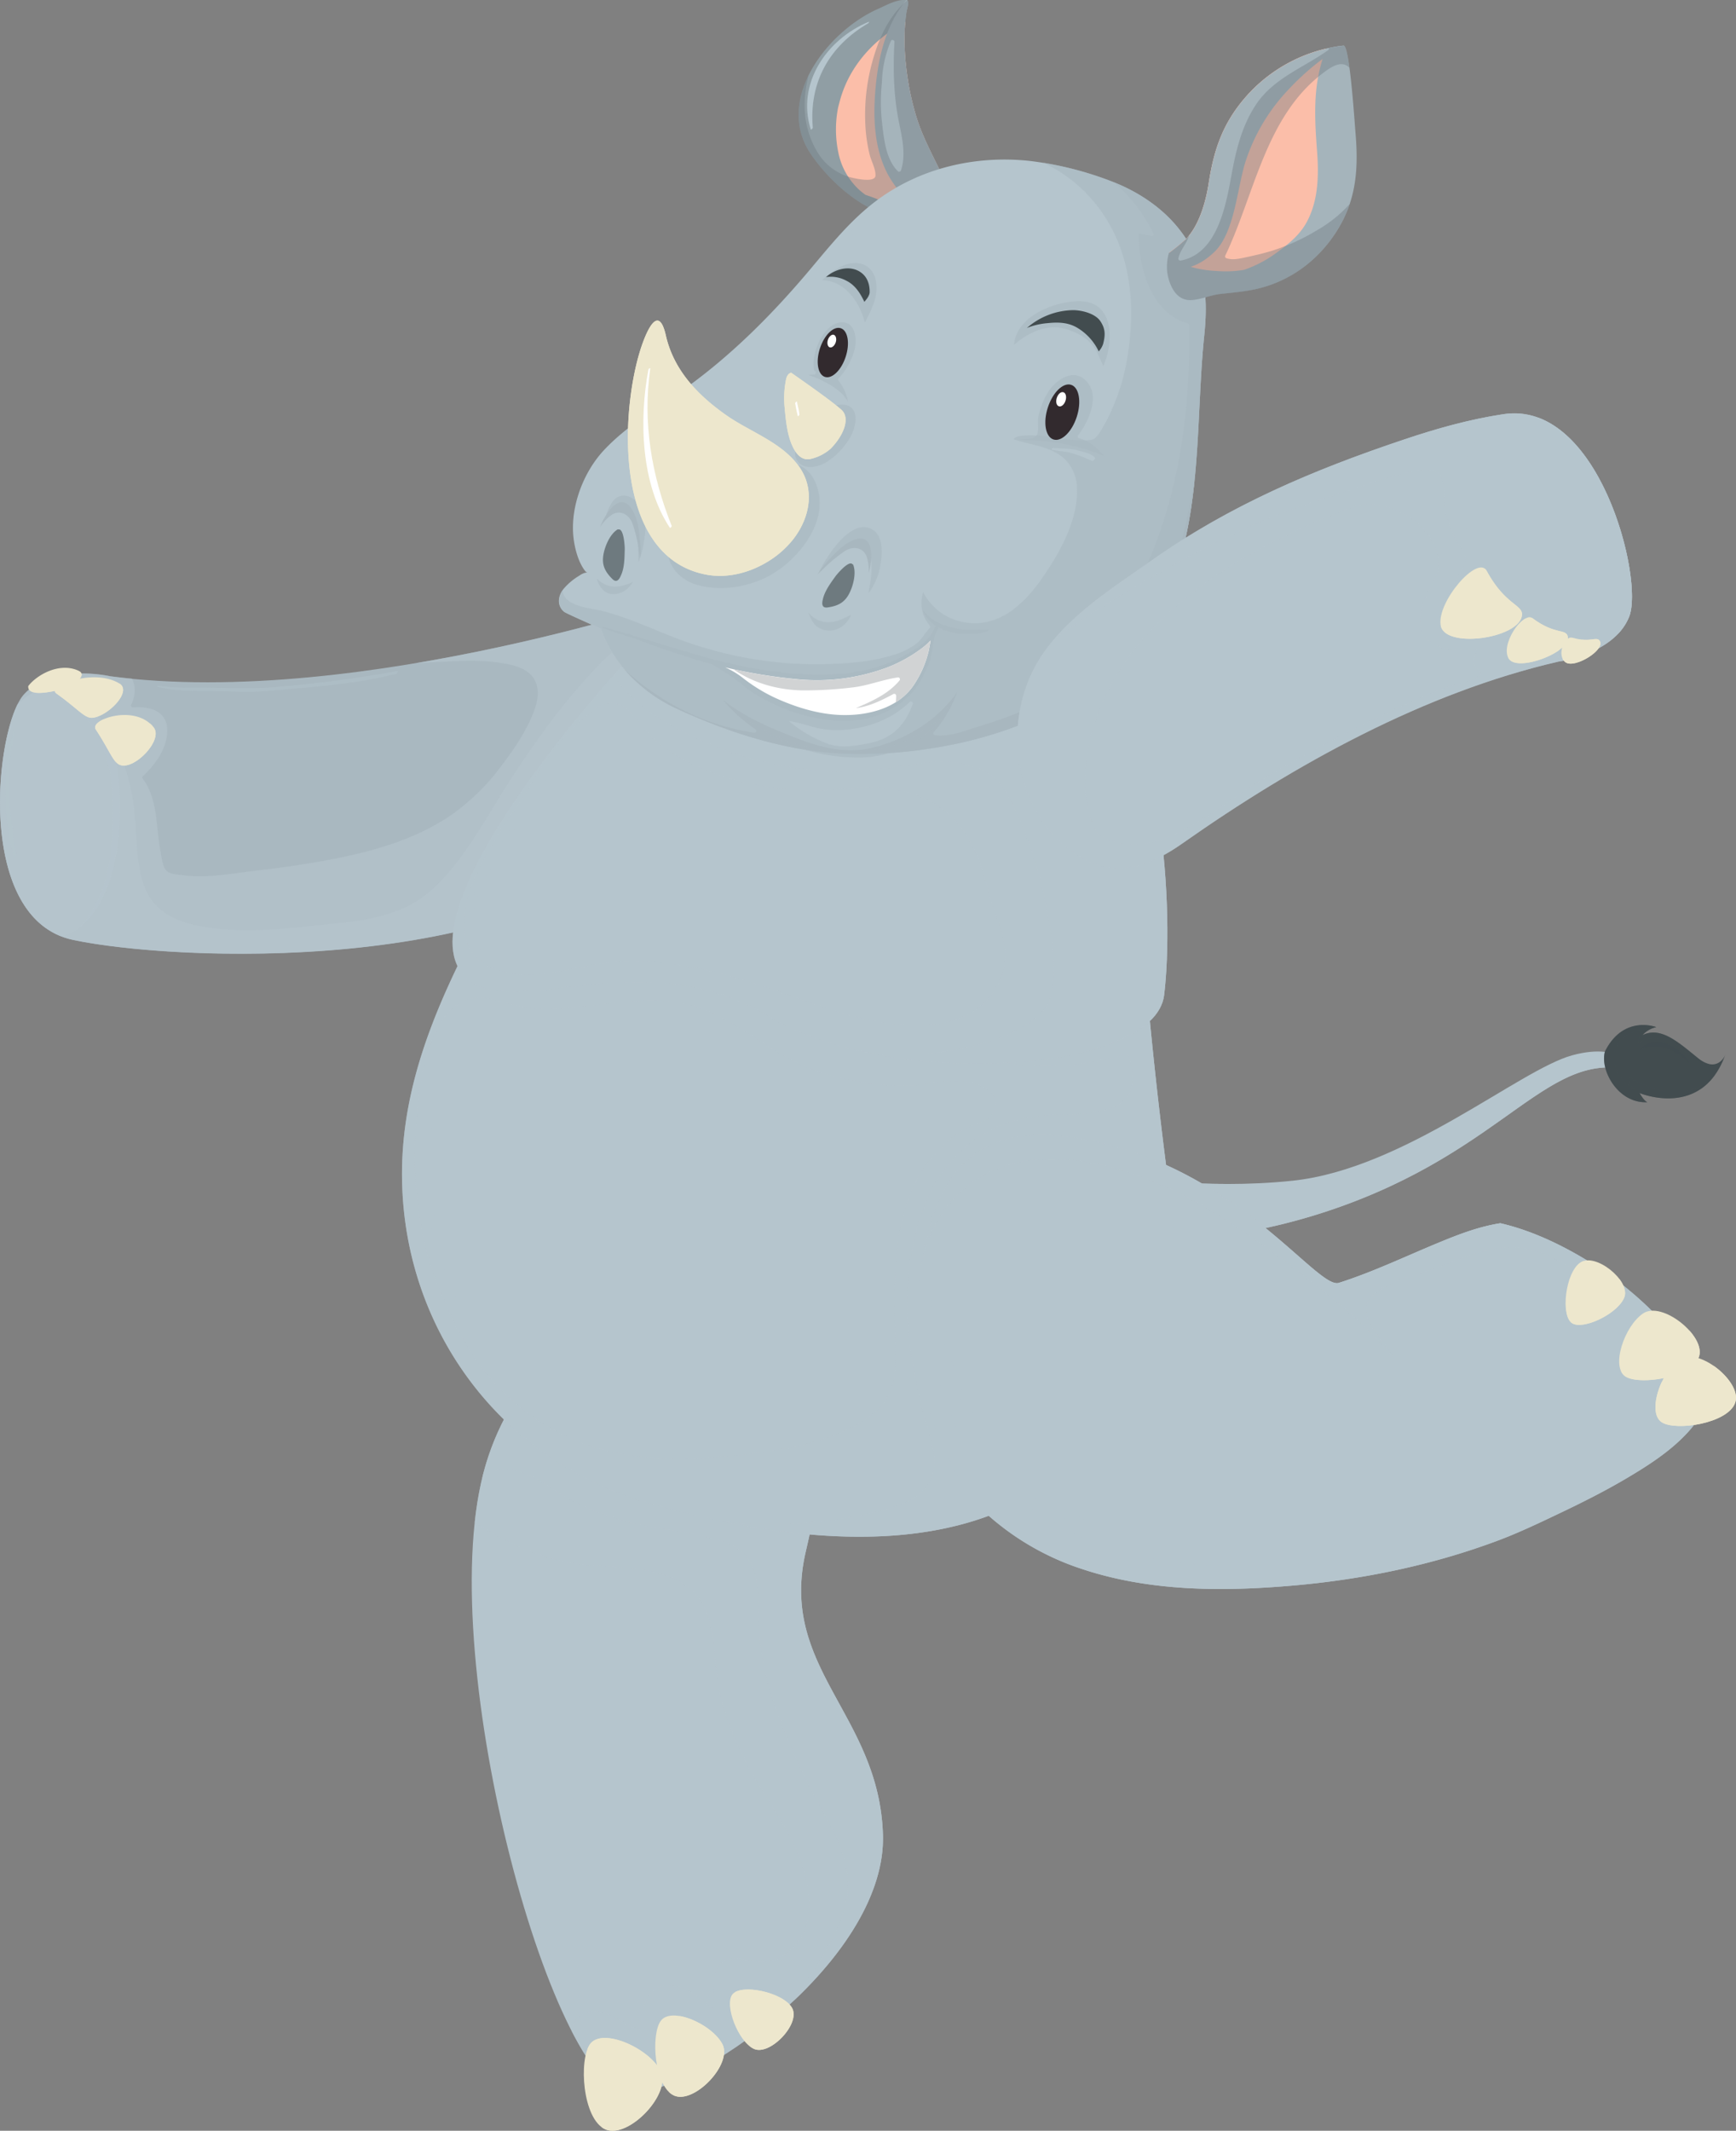 <svg xmlns="http://www.w3.org/2000/svg" viewBox="0 0 835.46 1024.84"><rect x="0" y="0" width="835.46" height="1024.84" fill="#808080" stroke="none"/><defs><style>.cls-1{isolation:isolate;}.cls-11,.cls-13,.cls-2,.cls-3,.cls-8{fill:#b5c5cd;}.cls-10,.cls-18,.cls-19,.cls-20,.cls-22,.cls-3,.cls-5,.cls-6,.cls-8{mix-blend-mode:multiply;}.cls-4,.cls-6,.cls-7{fill:#424c4f;}.cls-5{opacity:0.5;}.cls-19,.cls-7,.cls-8{opacity:0.6;}.cls-11,.cls-13,.cls-7{mix-blend-mode:screen;}.cls-10,.cls-9{fill:#ede7cd;}.cls-12{fill:#a9b8c0;}.cls-13,.cls-18{opacity:0.4;}.cls-14,.cls-18{fill:#6e7a7f;}.cls-15{fill:#909ea4;}.cls-16{fill:#fbbea9;}.cls-17{fill:#a5b4bb;}.cls-19,.cls-20{fill:#a8b7bf;}.cls-21{fill:#fff;}.cls-22{fill:#d1d3d4;}.cls-23{fill:#322a2e;}</style></defs><g class="cls-1"><g id="Layer_1" data-name="Layer 1"><path class="cls-2" d="M473.42,589.64S551,611.71,639,582.47s106.17-80.78,149.55-66.69c0,0-6.57-15.2-32-8.19s-80.77,54.58-134.39,60.29c-42.72,4.56-84.39-2.2-84.39-2.2Z"/><path class="cls-3" d="M783.33,509.89c-.62-.22-1.26-.42-1.88-.6-5.2-1.42-10.35-.92-15.57.16a99.84,99.84,0,0,0-29.71,11.35c-17,9.65-32.76,21.24-49.48,31.33a228.13,228.13,0,0,1-52.78,23.5c-8.75,2.6-17.75,4.14-26.68,1.5a120.16,120.16,0,0,1-18.38-7.69,367.11,367.11,0,0,1-51.12-3.76l-64.31,24S551,611.71,639,582.47s106.17-80.78,149.55-66.69A16.21,16.21,0,0,0,783.33,509.89Z"/><path class="cls-4" d="M830.23,507.51s-3.66,9-13.13,1.36-17.84-15.31-26.64-11a12.42,12.42,0,0,1,6.66-3.84s-15.75-6.15-24.7,11.65c-2.64,9,6.33,25.22,20.38,24.44-1.66-.56-3.74-4.39-3.74-4.39S819.06,538.34,830.23,507.51Z"/><g class="cls-5"><path class="cls-6" d="M784,517.94s-1.3,1.72,2.94,6.68c-3.12-1.8-10-7.32-10.14-15.67-.16-12,14.09-14,14.09-14a9.6,9.6,0,0,0-2.32,6.93c4.52-4.39,14.59-3.47,24.46,5.84,3.88,3.64,7.08,4.44,9.52,4.06a13.41,13.41,0,0,1-5.44-2.92c-9.49-7.68-17.84-15.31-26.64-11a12.42,12.42,0,0,1,6.66-3.84s-15.75-6.15-24.7,11.65c-2.64,9,6.33,25.22,20.38,24.44-1.66-.56-3.74-4.39-3.74-4.39s23.2,9.73,36.39-8.9l0,0C808.71,535.17,784,517.94,784,517.94Z"/></g><path class="cls-7" d="M788.62,505.11s10.94-6.71,24.66,6.42C810.13,505.15,797.42,495.46,788.62,505.11Z"/><path class="cls-2" d="M369,597.62S256.35,617,232.54,708.93s35.06,302.77,72,298.25,122.23-66.86,120.39-124.82-50.4-80-37.07-136.4C402.35,684.61,401.67,620.92,369,597.62Z"/><path class="cls-3" d="M264.6,882.14a20.2,20.2,0,0,0,15.17-12.47,40.92,40.92,0,0,0,2.55-10.79c0-.2,0-.4,0-.58a1,1,0,0,1,.08-.44,51,51,0,0,0,.14-6.31c-5.73,11.45-11.43,25.82-26.14,26.5a28.83,28.83,0,0,1-10.65-1.66C251.27,880.27,257.86,883.52,264.6,882.14Z"/><path class="cls-8" d="M232.54,708.93a164.58,164.58,0,0,0-4.07,23.28c17.26,11.31,35.89,19.32,57.13,20.76,14,1,30.44,1,42.87,8.45,14.22,8.56,14.84,26,16.14,40.81,1.64,18.58,8.38,34.93,17.55,51.1,5.49,9.69,11.95,18.84,17.28,28.63,7.82,14.31,15.47,37.67,4.32,52.34-5.66,7.42-13.51,10.71-22.62,8.59-6.28-1.47-14.11-2.39-16.57,5.42-1.7,5.36-1.06,11-.74,16.51a.92.92,0,0,1-1.48.8c-5.53-4.58-12.41-10.44-20-10.7-11.67-.41-13.87,11.1-12.81,20.27a.89.89,0,0,1-1,1c-9.11-1.88-17.7-12.33-27.44-7.72a11.24,11.24,0,0,0-6.09,8.2c10.13,19.78,20.48,31.59,29.51,30.49,36.92-4.53,122.23-66.86,120.39-124.82s-50.4-80-37.07-136.4c14.51-61.35,13.83-125-18.89-148.34C369,597.62,256.35,617,232.54,708.93Z"/><path class="cls-8" d="M424.91,882.36c-1.84-58-50.4-80-37.07-136.4,14.51-61.35,13.83-125-18.89-148.34,0,0-112.6,19.4-136.41,111.31-.18.76-.34,1.53-.54,2.29,4.12-3.81,9.44-5.59,16.49-3.77,8.71,2.27,16,8,23.68,12.53a121,121,0,0,0,29.16,11.77c13,3.55,26.36,4.39,39.39,7.61,6.59,1.64,14.78,3.94,19,9.79,5.44,7.58,5.12,18.89,5.32,27.78a132.11,132.11,0,0,0,5.83,37.21c4.28,13.65,10,26.78,15.93,39.79,8.79,19.28,25.12,37.73,20.42,60.39-3.72,18-15.53,32.33-25,47.76C406.54,939.12,425.79,910.24,424.91,882.36Z"/><path class="cls-9" d="M291.34,1024.15c11.05,4.87,32.49-17.47,26.39-28.46S290,975.35,284.1,983C278.41,990.36,280.27,1019.31,291.34,1024.15Z"/><path class="cls-10" d="M284.1,983a10.66,10.66,0,0,0-1.42,2.7,9.06,9.06,0,0,1,5.1-2.06c10.81-.94,20.7,8.05,23.36,18.09,2.12,8-3.2,16.88-10.33,20.38a14.06,14.06,0,0,1-11.41.9,9.13,9.13,0,0,0,1.94,1.14c11.05,4.87,32.49-17.47,26.39-28.46S290,975.35,284.1,983Z"/><path class="cls-9" d="M324.43,1007.9c9.69,4.26,28.46-15.33,23.12-24.94s-24.32-17.82-29.46-11.11C313.1,978.29,314.74,1003.64,324.43,1007.9Z"/><path class="cls-10" d="M326.69,969.59c8.21,2.5,15.52,12.37,14.78,20.41-.61,6.73-5.79,14.28-12.54,16.18a11.58,11.58,0,0,1-7.06-.06,9.09,9.09,0,0,0,2.56,1.78c9.69,4.26,28.46-15.33,23.12-24.94C344,976.51,334.24,970.71,326.69,969.59Z"/><path class="cls-9" d="M362.9,985.5c7.67,3.34,22.5-12.11,18.26-19.72s-24.66-11.81-28.73-6.5C348.51,964.38,355.26,982.12,362.9,985.5Z"/><path class="cls-10" d="M353.64,958.24a26.43,26.43,0,0,1,4.6,0c6.72.66,14.55,3.92,16.61,11.09,1.78,6.24-1,12.79-7.42,14.81a11.74,11.74,0,0,1-6.49.1,10.9,10.9,0,0,0,2,1.22c7.67,3.34,22.5-12.11,18.26-19.72C377.25,958.76,359.52,954.63,353.64,958.24Z"/><path class="cls-11" d="M249.67,889.52c1.7,11.31,3.46,22.78,7.23,33.63,3.7,10.65,8.28,20.7,12.35,31.16.12.32.76.81.6.16-2.49-9.62-7-18.47-9.75-28-3.5-12.17-6.93-24.24-9.69-36.61C250.31,889.44,249.55,888.7,249.67,889.52Z"/><path class="cls-11" d="M232.14,751.25c.48,8.87-.77,17.75-.28,26.64.56,9.83.92,19.64,2.14,29.4,2.34,18.5,5.38,36.63,10.47,54.53.2.72,1.68,2.2,1.4.62-2.91-16.81-6.35-33.47-9-50.38-1.66-10.83-2.12-21.72-3-32.63-.74-9.19.12-18.57-1.14-27.7C232.74,751.47,232.1,750.67,232.14,751.25Z"/><path class="cls-12" d="M336.24,285.17S174.21,341.33,53,325.28c0,0-27.82-6.38-41.49,8.81s-24,107.85,23.61,118,212.56,18.34,283.24-51.86S389.74,261.81,336.24,285.17Z"/><path class="cls-8" d="M336.24,285.17a938.45,938.45,0,0,1-135.53,33.67c13.13-.36,26.38-2,39.39-.14,5.69.8,13.09,2.22,16.6,7.38,2.9,4.28,2.42,9.65.84,14.35-3.43,10.15-9.85,19.48-16.28,27.95a105.57,105.57,0,0,1-23.9,23.46c-18.35,12.69-40.87,18.47-62.57,22.35-10.77,1.95-21.63,3.41-32.5,4.67-11.51,1.36-23.36,3.72-34.95,2-2.3-.32-6-.34-7.59-2.46s-1.92-5.95-2.44-8.63c-2.44-12.05-1-25-8.69-35.39a.88.88,0,0,1,.14-1.1c5.79-5.18,11.29-12.91,11.73-21,.54-10-7.88-12.73-16.55-12.05a.91.91,0,0,1-.78-1.36c2.14-4.26,2.24-9.13.28-12.47q-5.3-.51-10.49-1.2s-27.82-6.38-41.49,8.81-24,107.85,23.61,118,212.56,18.34,283.24-51.86S389.74,261.81,336.24,285.17Z"/><path class="cls-8" d="M336.24,285.17s-6.85,2.36-18.71,6a55.18,55.18,0,0,1-5.89,8c-6.94,7.83-16.21,12.91-23.36,20.52A314.05,314.05,0,0,0,262.86,350c-7.71,10.61-15.13,21.46-22,32.63-6.58,10.77-13,21.63-20.67,31.66-6.73,8.77-14.7,17.28-24.86,22-9.45,4.34-19.68,6.35-30,7.41-20.12,2.08-41.35,5.2-61.55,2.86-8.83-1-18.27-2.94-25.56-8.35C71.3,433.05,68.32,425.08,67,416.8c-1.58-9.65-1.42-19.42-2.62-29.09a98.1,98.1,0,0,0-10.77-34c-5.82-10.64-16.25-24.42-30-22.95-6.45.68-10.71,4-15.16,8.1C-3.46,363.05-8.9,442.74,35.07,452c47.66,10.11,212.56,18.34,283.24-51.86S389.74,261.81,336.24,285.17Z"/><path class="cls-8" d="M29.25,450.22a14,14,0,0,0,6.57-2.36c14.59-9.57,19.83-29.72,21.31-46.06,1.42-15.41,1-32.56-5-47.07-4.52-11.05-12.23-20-22.48-23.6a19.28,19.28,0,0,0-6.14-.34c-6.45.68-10.71,4-15.16,8.1C-2.9,361.93-8.34,435.29,29.25,450.22Z"/><path class="cls-8" d="M52.17,354.73c-4.52-11.05-12.23-20-22.48-23.6a19.28,19.28,0,0,0-6.14-.34,21.55,21.55,0,0,0-11.23,4.78,9.48,9.48,0,0,1,3.46-1.3,20.65,20.65,0,0,1,10.29.7,40.41,40.41,0,0,1,17.19,13.15c9.35,11.81,11.17,29.06,11,43.68-.18,16-1.74,33.72-10.77,47.41a64.19,64.19,0,0,1-4.9,6.61c12.51-10.19,17.17-28.76,18.55-44C58.55,386.39,58.09,369.24,52.17,354.73Z"/><path class="cls-9" d="M37.54,322.48c-9.31-4.06-20.06,2.36-23.94,7.5-.4,4.09,6.18,3.51,10,2.85a46.61,46.61,0,0,0,9.56-2.44C38.1,327.58,41.52,324.24,37.54,322.48Z"/><path class="cls-10" d="M38.16,322.82a.47.47,0,0,1,.16.18.91.91,0,0,1-.54,1.34c-4.37,1.3-8.45,1.16-12.35,4-2.61,1.93-4.89,4.23-8.15,4.81a.15.15,0,0,1-.1,0,23.39,23.39,0,0,0,6.41-.38,46.61,46.61,0,0,0,9.56-2.44C37.82,327.76,41.1,324.64,38.16,322.82Z"/><path class="cls-9" d="M44.34,345.22c7.23-.46,19.52-12.57,13.09-16.5-12.39-7.6-35.09,1.4-30.36,4.77C37.48,340.87,40.6,345.44,44.34,345.22Z"/><path class="cls-10" d="M57.43,328.72l0,0a4.13,4.13,0,0,1-.56,3.45c-2.72,4.68-10.83,9.2-16.33,7.64-4.06-1.16-11.45-5-9.71-10.23a4.4,4.4,0,0,1,.54-1.06c-3.94,1.69-6,3.73-4.26,5,10.41,7.38,13.53,11.95,17.27,11.73C51.57,344.76,63.86,332.65,57.43,328.72Z"/><path class="cls-9" d="M58,368c6.91,2.18,20.58-12.07,16-18.06-8.81-11.53-31.11-3.92-27.91.9C53.11,361.49,54.39,366.87,58,368Z"/><path class="cls-10" d="M74,349.94a12.3,12.3,0,0,0-1.82-2,5.1,5.1,0,0,1-.81,5.86c-3.84,4.69-12.73,7.65-17.67,2.95-3-2.89-5.4-7.39-3.8-10.83-3.13,1.42-4.87,3.3-3.81,4.9,7,10.65,8.33,16,11.91,17.16C64.88,370.18,78.55,355.93,74,349.94Z"/><path class="cls-13" d="M191.2,322.74c-19.47,3.6-39,6.08-58.72,7.73-9.69.8-19.32.54-29,.32-9.15-.22-18.45.46-27.54-1-.16,0-.48.43-.28.48,8.71,2.31,17.93,2,26.88,2.09,8.65.14,17.39.74,26,0,20.66-1.89,42-3.11,62.15-8.33C191.06,323.84,191.84,322.62,191.2,322.74Z"/><path class="cls-13" d="M7.11,351.58c.14-.6-.68.06-.76.36a117.72,117.72,0,0,0,.26,59.93c.16.54,1.22-.64,1.16-1.1C4.51,390.39,2.47,371.92,7.11,351.58Z"/><path class="cls-2" d="M545.1,386c-7.37-16.41-17.16-31.81-31.11-43.43-13.61-11.35-29.7-19.52-46.54-25-45.6-14.73-97-12.59-139.68,10.09a166.1,166.1,0,0,0-31.7,21.72c-8.19,7.21-15.13,15.61-21.82,24.2-6,7.73-11.95,16-18.45,23.74-26.91,51.34-60.49,102.46-62.26,162.27-2.22,76.86,46.4,143.24,119.46,163.64,52.78,14.73,119,25.68,170.93,2.54,56.92-25.38,88.67-81.21,80.18-143.26C550.16,480.35,548.54,424,545.1,386Z"/><path class="cls-8" d="M564.11,582.49c-14-102.14-15.57-158.45-19-196.54-7.37-16.41-17.16-31.81-31.11-43.43-13.61-11.35-29.7-19.52-46.54-25-45.6-14.73-97-12.59-139.68,10.09a166.1,166.1,0,0,0-31.7,21.72c-8.19,7.21-15.13,15.61-21.82,24.2-6,7.73-11.95,16-18.45,23.74-26.91,51.34-60.49,102.46-62.26,162.27-2.22,76.86,46.4,143.24,119.46,163.64,52.78,14.73,119,25.68,170.93,2.54C540.85,700.37,572.6,644.54,564.11,582.49Zm-84.95-50.76a9.34,9.34,0,0,1-5.94,7.59c-3.47,1.42-6.91,2.66-10.29,4.1-7.09,5.78-14.19,11.57-19.1,19.42-14.95,23.75-13.17,54.08-13,80.88.06,9.47,1.28,20.78-4.27,29.1-4.2,6.31-10.5,10.83-17.27,14.1-15,7.24-31.87,10.4-48.3,12.33-23.84,2.78-49.24,4.1-72.6-2.51-35.05-9.92-61.31-37.11-74-70.53-11.63-24.08-15.63-51.19-14.51-78.39.6-14.75,2-30.08,6.83-44.11,3.44-9.95,9.56-21.88,21.23-23.44,10-1.3,19.42,4.2,29.25,4.8,14.07.84,28.26-1.86,42.23-3.2,11.67-1.12,23.5-1.34,34.83,2.12s21.12,10,31.06,16.45c10.35,6.75,21,13.23,33.11,16.4s24.68,5.8,37.35,5.32c1.24,0,2.86-.08,4.57,0,8.27-1.56,16.55-2.74,25.1-1.7C470.84,521.1,480.26,524.74,479.16,531.73Z"/><path class="cls-8" d="M551.88,474.54c-6.3,3.47-12.77,6.65-19.31,9.61a163.3,163.3,0,0,1-33.73,11.35c-13,2.7-26.1,4.48-38.89,7.83,25.36,12.65,55.3,11.29,82,3.72a.89.89,0,0,1,1.12.64c3.53,10.09,3.17,21-8.18,25.16-7.21,2.66-15.11,2.88-22.7,3.14-10.11.3-20.14,1.18-29.65,4.89-18,7-31,21.61-37.87,39.47-8.47,22.14-9.73,47.38-6.35,70.68a282.21,282.21,0,0,0,9.1,39.27c2.14,7.2,3.76,16.13-.42,23-3.91,6.4-11,9.73-17.9,11.81a192.23,192.23,0,0,1-31.91,6.38,215.52,215.52,0,0,1-48.7.38c45,9.21,94.6,12.07,135.42-6.1,56.92-25.38,88.67-81.21,80.18-143.26C558.15,538.86,554.44,503.61,551.88,474.54Z"/><path class="cls-2" d="M298.69,321S185.28,443.86,227,472.46c23.76,16.29,84.59-19.13,143.06,16.37s185.56,27.61,190.2-10.26.86-136.8-39.57-174.73S298.69,321,298.69,321Z"/><path class="cls-8" d="M520.7,303.84c-40.44-37.91-222,17.14-222,17.14S185.28,443.86,227,472.46c23.76,16.29,84.59-19.13,143.06,16.37s185.56,27.61,190.2-10.26S561.13,341.77,520.7,303.84ZM482.81,466.92c-4.15,15.35-17.66,24-32.85,25.68-16.66,1.86-33.77-1.86-49.57-6.91-22.94-7.32-44.85-16.81-68.77-20.8-14.25-2.38-29.31-3.68-43.66-1.3-11.35,1.87-22.72,5.15-34.29,5.21-14.51.06-29.78-6.43-30.38-22.78-.54-14.87,7.38-29.58,14.81-41.93,4.46-7.43,9.43-14.5,14.47-21.5,6.81-13.19,15.44-25.52,26.34-35.31,4.81-4.32,12.23-11.81,19.42-8.35,7,3.36,10.51,11.43,16.19,16.38,19,16.49,45.52,23.09,70.06,24.76,13.05.88,25.94-1.95,39-1.15,45.88,2.91,49.35,43.5,53.85,55.79C481.06,444.56,485.69,456.31,482.81,466.92Z"/><path class="cls-8" d="M520.7,303.84c-40.44-37.91-222,17.14-222,17.14s-1.2,1.28-3.28,3.6c8,13.31,23.9,22.78,36.93,29.18a174.43,174.43,0,0,0,76.28,17.52c21.9,0,49.37-12.25,69.06,2.2,16.92,12.45,39.17,96.7,24.74,112.21-7.06,7.61-16.61,12.21-26.42,15.19A137.37,137.37,0,0,1,441,507a181,181,0,0,1-24.78-1c62,13.41,140.42,2.14,144-27.46C564.89,440.74,561.13,341.77,520.7,303.84Z"/><path class="cls-2" d="M449.52,583.51c-10.46,28.93-9.77,67.16-2.88,92.18a138.41,138.41,0,0,0,19.63,42.45c1.94,2.74,4.07,5.35,6.29,7.91a127.78,127.78,0,0,0,48.26,28.62c32.64,10.85,67.77,10.89,101.7,7.91,33.43-2.92,66.63-9.77,98.12-21.52,10.07-3.76,19.78-8.39,29.46-13,11.17-5.3,22.24-10.85,32.89-17.15,10.11-6,20.4-12.57,28.5-21.16,3.19-3.36,6.27-7.21,7.89-11.61,1.92-5.19.8-11-1.22-16-4.56-11.25-12.73-21-21.12-29.61a166.21,166.21,0,0,0-28.74-23.48c-13.69-8.8-29.69-16.91-46.24-20.71-10.23,1.58-20,5.32-29.74,9.36-15.9,6.55-31.57,14.1-48,19.32-10.51,3.36-49.14-55.87-122.78-69.12C480.74,540.56,460.19,554,449.52,583.51Z"/><path class="cls-3" d="M818.16,662.16c-4.56-11.25-12.73-21-21.12-29.61a166.21,166.21,0,0,0-28.74-23.48c-13.69-8.8-29.69-16.91-46.24-20.71-10.23,1.58-20,5.32-29.74,9.36-15.9,6.55-31.57,14.1-48,19.32-10.51,3.36-49.14-55.87-122.78-69.12-40.84-7.36-61.39,6.07-72.06,35.59-10.46,28.93-9.77,67.16-2.88,92.18a138.41,138.41,0,0,0,19.63,42.45c1.94,2.74,4.07,5.35,6.29,7.91a127.78,127.78,0,0,0,48.26,28.62c32.64,10.85,67.77,10.89,101.7,7.91,33.43-2.92,66.63-9.77,98.12-21.52,10.07-3.76,19.78-8.39,29.46-13,11.17-5.3,22.24-10.85,32.89-17.15,10.11-6,20.4-12.57,28.5-21.16,3.19-3.36,6.27-7.21,7.89-11.61C821.3,672.94,820.18,667.16,818.16,662.16Zm-25.54,10.68c-5,6.19-11.13,11.17-17.17,16.24-5.55,4.62-10.87,9.51-16.62,13.89a218.43,218.43,0,0,1-37.55,23.2,268.13,268.13,0,0,1-82.77,24.26c-45.73,5.84-96.2,4.26-136.27-21-19.19-12.09-36.27-28.66-45-49.92-9.12-22.06-10.26-46.22-8.62-69.78a.83.83,0,0,1,.34-.66,50.52,50.52,0,0,1,4.72-16.33,23,23,0,0,1,4.12-6.61,32.81,32.81,0,0,1,3.53-3.82c9.23-8.37,21.86-11.43,34.09-11.37a74.35,74.35,0,0,1,20.15,2.92c77,12.45,169.58,106.85,175,114.42,0-11.85-4.64-23.54-10.86-33.45-6.77-10.75,50.22-26.74,56-17,8,13.55,25,5.3,35.87.22a.92.92,0,0,1,1.34,1c-1.9,7.42-5.38,17.45-2.62,25.06,3.12,8.52,14.43,7.74,21.76,7.14C792.84,671.2,793,672.3,792.62,672.84Z"/><path class="cls-8" d="M580.31,580.87c22.33,13.31,43.61,29.3,63.61,45.9a191.94,191.94,0,0,1,27.28,27c-1.48-2.18-3-4.32-4.44-6.47-3.37-4.94-12.55-15.11-8.17-21.65,3.48-5.23,9.95-8,15.61-10.21,6.51-2.5,13.33-4.11,19.82-6.59,9.11-3.52,18.39-7.48,28.18-8.7,9.39-1.15,17.52,1,25.94,5.2,5.05,2.5,9.89,5.32,14.77,8.11,4.41,2.5,9.25,5.8,14.18,7.22a11.06,11.06,0,0,0,6.8-.22,166.51,166.51,0,0,0-15.59-11.41c-13.69-8.8-29.69-16.91-46.24-20.71-10.23,1.58-20,5.32-29.74,9.36-15.9,6.55-31.57,14.1-48,19.32-10.51,3.36-49.14-55.87-122.78-69.12-40.84-7.36-61.39,6.07-72.06,35.59a132,132,0,0,0-6.09,24.94c2.37-10.81,6.47-21.2,13.59-29.7C488.09,541.7,545.42,560.05,580.31,580.87Z"/><path class="cls-9" d="M835.09,674.61c3.39-10-17.75-27-26.88-20.82s-15.61,25.76-8.47,30.3C806.59,688.48,831.71,684.63,835.09,674.61Z"/><path class="cls-10" d="M824.58,656.83c3,4.65,3.39,10.15-.76,15.83-4,5.51-14.65,13.66-22.05,10-6.45-3.16-3.75-11.13-2.33-16.49.08-.3.22-.92.4-1.7-3.66,7.74-4.64,16.71-.1,19.59,6.85,4.39,32,.54,35.35-9.48C837,669.12,831.43,661.56,824.58,656.83Z"/><path class="cls-9" d="M781.79,623.66c2.66-7.9-14-21.31-21.24-16.45s-9.59,25.62-4,29.21C762,639.88,779.11,631.59,781.79,623.66Z"/><path class="cls-10" d="M779.19,615a15.55,15.55,0,0,1-4,11.23c-4.22,4.84-14,10.53-19.65,4.7a8,8,0,0,1-2-4.52c0,4.64.92,8.64,3.1,10,5.42,3.46,22.52-4.83,25.2-12.76C782.65,621.08,781.45,617.9,779.19,615Z"/><path class="cls-9" d="M817.64,652.55c3.38-10-17.78-27-26.88-20.84s-15.62,25.78-8.49,30.33C789.14,666.42,814.24,662.56,817.64,652.55Z"/><path class="cls-10" d="M812.9,639.8a13.22,13.22,0,0,1,1.62,6c0,7.17-7,12.13-13.09,14.43s-16.44,3.21-21.38-1a5.92,5.92,0,0,0,2.22,2.83c6.87,4.38,32,.52,35.37-9.49C818.9,648.74,816.68,644,812.9,639.8Z"/><path class="cls-11" d="M219.19,492.52c-10.05,20-14.38,41.51-15.28,63.91-.94,23.36,6.51,46.76,15.29,68.1.09.19.53-.24.45-.43-16-40.15-17.68-91.87,0-131.68C219.87,492,219.31,492.3,219.19,492.52Z"/><path class="cls-11" d="M265.88,369.68c-10.71,16-22.24,31.2-32,47.84-6.53,11-14,30.1-1.92,40.15.44.36,1.46-.92,1.08-1.34-13.31-14.55,1.4-35.33,9-48.62,7.51-13,16.76-25,24.3-38C266.62,369.24,266.08,369.36,265.88,369.68Z"/><path class="cls-11" d="M550.18,741.26c-23.78-6.56-44.9-17.17-62.51-34.85-19.06-19.09-31.49-46.72-33.29-73.58,0-.42-.7.26-.7.52,0,52.31,43.56,102.87,95.74,109.19C549.86,742.6,550.74,741.42,550.18,741.26Z"/><path class="cls-11" d="M645.9,44.87c0-.4-.66.22-.66.48.72,13.25,1.84,26.24.32,39.53-.12,1.07,1.68-.6,1.82-1.12C650.5,70.93,647.44,57.68,645.9,44.87Z"/><path class="cls-14" d="M464.11,95.69c1.9,1.9,3.44,4.11,5.69,5.67.86.6,2.54.06,3.34-.34a18.14,18.14,0,0,0,3.12-2C472.28,97.74,468.19,96.69,464.11,95.69Z"/><path class="cls-15" d="M456.36,93a29,29,0,0,0-1.1-4.5c-4.62-10.83-10.83-21-14.27-32.35C436.36,41,433.84,21.71,436.22,6c.26-1.78,1.18-3.9.6-5.64-.08-.28-.42-.31-.64-.32-4.6-.51-9.71,2.52-13.71,4.28-23.92,10.59-49.56,43-32.71,69.11,3.77,5.83,17.88,24.37,38.48,30.63,3.38,1,5.14-3,7.8-.7,2.88,2.54,4.19,6.15,6.95,8.71.78.7,2.51.42,3.37.14C454.44,109.57,461.07,100.48,456.36,93Z"/><path class="cls-16" d="M456.36,93a29,29,0,0,0-1.1-4.5c-4.62-10.83-10.83-21-14.27-32.35-4.19-13.65-6.63-30.78-5.31-45.56C420.83,18.71,409,31.34,404.32,48c-.34,1.25-.68,2.53-1,3.83a54.42,54.42,0,0,0,.14,21.58,33.25,33.25,0,0,0,9.86,17.73,40.88,40.88,0,0,0,3.19,2.58A93,93,0,0,1,427.3,98a38.08,38.08,0,0,1,8.74,5.38c.18.16.34.34.52.5,4.79,1.92,9.62,3.82,14.18,6.2C456.56,106.18,460.19,99.06,456.36,93Z"/><path class="cls-17" d="M436.2.06c-.46.54-.94,1.1-1.38,1.68-8.69,11.33-12.13,26.14-13.41,40.11-1.24,13.65-.94,28,5.12,40.55,4.85,10,15.24,19,21.59,29.13,7.24-3.31,12.61-11.59,8.24-18.56a29,29,0,0,0-1.1-4.5c-4.62-10.83-10.83-21-14.27-32.35C436.36,41,433.84,21.71,436.22,6c.26-1.78,1.18-3.9.6-5.64C436.74.11,436.42.07,436.2.06Z"/><path class="cls-18" d="M457.92,98.56h0v-.5a5.46,5.46,0,0,0,0-.58c0-.12,0-.23,0-.33s0-.26-.07-.4-.08-.44-.13-.66a1.69,1.69,0,0,0-.09-.34,1.15,1.15,0,0,0-.08-.28,6.24,6.24,0,0,0-.28-.76c0-.14-.08-.24-.12-.36a.5.5,0,0,1-.08-.14,8.23,8.23,0,0,0-.66-1.24,29,29,0,0,0-1.1-4.5c-4.62-10.83-10.83-21-14.27-32.35-.48-1.58-.94-3.22-1.38-4.88-.05-.2-.1-.38-.14-.58-.42-1.62-.81-3.27-1.17-4.93-.06-.24-.1-.48-.16-.72-.36-1.7-.68-3.4-1-5.12,0-.2-.08-.4-.12-.58-.28-1.82-.56-3.67-.78-5.49l0-.14a111.14,111.14,0,0,1-.58-23.12v0c.14-1.56.3-3.08.54-4.56.26-1.78,1.18-3.9.6-5.64a.33.33,0,0,0-.26-.24s0,0,0,0c-.36.33-.74.63-1.08.93-7.58,7.1-11.85,15.89-14.85,25.74a95.67,95.67,0,0,0-4.28,31.34,77.19,77.19,0,0,0,2.16,16.32c.8,3.1,2.92,6.8,2.8,10-.16,3.81-10.77,1.2-12.55.69A26.86,26.86,0,0,1,393,72.49c-6.75-11.75-6.87-24-3.93-36.11-5.84,11.87-7,25.15.68,37.07,3.77,5.83,17.88,24.37,38.48,30.63,3.38,1,5.14-3,7.8-.7,2.88,2.54,4.19,6.15,6.95,8.71.78.7,2.51.42,3.37.14.6-.2,1.18-.46,1.76-.7h0s0,0,.08,0a19.73,19.73,0,0,0,2.54-1.41h0c.4-.28.78-.55,1.16-.86.14-.1.26-.22.4-.34s.48-.4.72-.6.28-.28.42-.42l.6-.62a.53.53,0,0,0,.1-.12l.32-.34.5-.62a1.53,1.53,0,0,1,.16-.22,2.69,2.69,0,0,0,.22-.28c.16-.22.3-.44.44-.64s.1-.16.14-.24a2.43,2.43,0,0,0,.2-.28,3.48,3.48,0,0,1,.2-.38c.06-.12.14-.24.2-.38l.08-.14a2.83,2.83,0,0,0,.16-.36,3.19,3.19,0,0,0,.2-.46,4.81,4.81,0,0,0,.32-.84c.06-.16.13-.32.18-.48a2.42,2.42,0,0,1,.1-.36,2.09,2.09,0,0,1,.08-.34.85.85,0,0,0,0-.22,2.83,2.83,0,0,0,.08-.4c0-.1,0-.2.07-.3a3.57,3.57,0,0,1,0-.46c0-.18,0-.38.05-.58ZM433.6,81.94a.91.91,0,0,1-1.52.4c-5.73-5.76-6.65-15.23-7.55-22.92a90.6,90.6,0,0,1-.1-19.75,54.6,54.6,0,0,1,4.33-20c.36-.84,1.74-.4,1.7.46-.66,12.07-.46,24.28,1.7,36.21C433.68,64.59,436.36,73.7,433.6,81.94Z"/><path class="cls-2" d="M575.92,219c1.4-19.43,1.7-39,3.62-57.54,1.17-11.29,1.31-22.72-2.42-33.59-6.88-20-23.34-33.47-42.69-40.83a162.87,162.87,0,0,0-38.95-9.65c-26.35-2.82-53.31,3.54-74.49,19.73-11.95,9.11-21.48,21-31.09,32.43-17.81,21.16-37.47,41-60,57.15-13.54,9.73-27.59,17.43-39.16,29.72-9.9,10.51-16.21,27-14.81,41.5.52,5.46,2.34,12.55,5.77,16.83a1.62,1.62,0,0,0,1.06.6,7.88,7.88,0,0,0-1.32.18,8.91,8.91,0,0,0-2.61,1.32,30.11,30.11,0,0,0-7.18,5.89c-3,3.26-4,8.26-.26,11.47.88.76,9,4.26,17.81,8.28,3.47,9.91,12.89,27.72,37.71,39,21.28,9.65,50.28,20.3,81.57,21.14,29,.78,60.41-4.56,87.1-15.87,29.14-12.37,54-33.07,66.83-62.53C571.22,264,574.3,241.55,575.92,219Z"/><path class="cls-19" d="M512.53,158.12c4.46,1.24,9.29,3.55,12.45,7,2.94,3.24,4.24,7.15,6,11,5.28-12,5.38-31.63-12.21-31.27-11.92.26-29.71,7.43-30.79,21C494.64,160.11,503.64,155.6,512.53,158.12Z"/><path class="cls-19" d="M415.91,127.4c-7.07-3.12-15,2.44-20.3,7.35,10.85.26,18,10.18,20.62,20.39,2.08-4.1,4.3-8.25,5.22-12.73C422.55,137.07,421.61,129.9,415.91,127.4Z"/><path class="cls-19" d="M294.13,242.29a24.84,24.84,0,0,0-2.65,6.35c2.53-3.22,5.61-5.59,8.63-3.45,7.15,5.07,7,16.68,7.13,25.19a37.48,37.48,0,0,0,2.54-9.25c1.08-5.75,1.54-12.41-1.74-17.64C304.62,238.05,298,235.87,294.13,242.29Z"/><path class="cls-19" d="M395,298.76a12,12,0,0,1-5.91-4.16c1,3,2.39,5.8,4.83,7.26,6.14,3.65,13.39,0,15.65-6.18C404.84,298.08,400.49,300.3,395,298.76Z"/><path class="cls-19" d="M294.21,282a12.46,12.46,0,0,1-7-3.77c1.08,4.07,3.78,7.85,8.57,7.51,4-.26,6.88-2.66,8.83-5.85C301.33,281.41,297.91,282.47,294.21,282Z"/><path class="cls-19" d="M380.68,269.25c8.44-8,14.87-19.07,13.65-30-.64-5.64-3.28-12.09-8.57-14.85-6.3-3.32-13.43-2.1-19.87.14a86.17,86.17,0,0,0-15,6.82,134.43,134.43,0,0,0-14.77,10.89,63.62,63.62,0,0,0-13.57,17.94,18.24,18.24,0,0,0-.4,2.58.9.9,0,0,1-.8.84,17.14,17.14,0,0,0,.94,6.13c2.12,5.86,7.49,10,13.35,11.6,10.63,3,23,1.25,32.95-3.56A50.54,50.54,0,0,0,380.68,269.25Z"/><path class="cls-19" d="M419.63,254.56c-9.81-5.34-21.12,11.55-26,21.5,2.06-2.26,7.74-9.75,9.87-11.51,3.92-3.26,7.36-5,12-1.58,6.12,4.58,3.64,15.13,2.42,22.4a30.49,30.49,0,0,0,5.72-13.29C424.61,266.77,425.39,257.69,419.63,254.56Z"/><path class="cls-19" d="M404.32,155.1c-8.43,1.08-14.08,15.31-12.55,22.74a.77.77,0,0,1,0,.48h0c1.2-.06,1.18,1.74,0,1.82-.94.06-1.91.12-2.85.2a45.83,45.83,0,0,1,8,3.36,34.14,34.14,0,0,1,8.37,5.75,20.88,20.88,0,0,1,2.8,3.8,21.57,21.57,0,0,0-4.46-10,.94.94,0,0,1,0-1.3,33.23,33.23,0,0,0,7.74-14.17C412.56,162.87,411.52,154.16,404.32,155.1Z"/><path class="cls-19" d="M519.34,210.79a.92.92,0,0,1-.42-1.52c4.46-5.61,9.66-16.84,5.5-23.78-6-10-16.55-3.35-20.66,4.2a37.21,37.21,0,0,0-4.08,10.81c-.5,2.66.52,6.26-.7,8.73s-6.33,1.78-8.57,2.22l-.12,0c.38,0,.76,0,1.12.08,5,.36,10.09.48,15.07,1.14a97.41,97.41,0,0,1,24.87,6.62C528.1,215.47,524.3,212.13,519.34,210.79Z"/><path class="cls-19" d="M577.12,127.82c-6.88-20-23.34-33.47-42.69-40.83A166.94,166.94,0,0,0,502,78.24,70.75,70.75,0,0,1,527,97.74c14.25,17.51,18.6,39.07,17.06,61.28-.83,11.77-3,23.62-7.57,34.57a82.38,82.38,0,0,1-7.41,14.67c-1.06,1.59-2.24,3.11-4.26,3.35-6.49.7-12.79-.66-19.2-1.44a60.6,60.6,0,0,0-12.47-.7c-1.42.12-3.82.22-4.9,1.34a3.08,3.08,0,0,1-.56.42c6.72,2.4,14.25,3,20.52,6.52a19.27,19.27,0,0,1,10,15.76c1.26,15.75-8.13,32.32-16.86,44.83-8.55,12.23-20.86,23.82-37.09,21-.76-.12-1.48-.3-2.22-.48l-.14,0a2.08,2.08,0,0,0-.24-.1,27.23,27.23,0,0,1-17.4-14.05c-1.5,5.48-1,11.25,3.15,16.11a.93.93,0,0,1,0,1.28c-2.43,2.52-3.71,5.49-6.63,7.65a34.32,34.32,0,0,1-8.39,4.46,86.9,86.9,0,0,1-20.88,4.35,188.34,188.34,0,0,1-58.89-3.47,191,191,0,0,1-31.4-9.79c-10-4-19.94-8.42-30.37-11.22-5.46-1.49-14-1.77-18.19-6a5.94,5.94,0,0,1-1.86-4.32c-2.24,3.22-2.7,7.5.62,10.37.88.76,9,4.26,17.81,8.28,3.47,9.91,12.89,27.72,37.71,39,21.28,9.65,50.28,20.3,81.57,21.14,29,.78,60.41-4.56,87.1-15.87,29.14-12.37,54-33.07,66.83-62.53C571.22,264,574.3,241.55,575.92,219c1.4-19.43,1.7-39,3.62-57.54C580.71,150.12,580.85,138.69,577.12,127.82ZM439.28,338.59c-3.84,10.49-10.08,16.7-21.23,18.9-6.49,1.3-13.87,2.56-20.26,0a62.08,62.08,0,0,1-18-10.59c-.62-.54,9.38,2,9.48,2.16,16,5.34,37.13,0,48.48-11.41C438.38,337.09,439.61,337.69,439.28,338.59Z"/><path class="cls-19" d="M577.12,127.82c-6.68-19.44-22.38-32.65-41-40.13a79.17,79.17,0,0,1,19,24.54c.31.66-.21,1.64-1,1.34a26.7,26.7,0,0,0-6.12-1.06c-.18,16.11,6.2,38.31,23.58,43a.9.9,0,0,1,.66.88c.14,10.87,0,21.74-.82,32.59-3.68,50.54-19.56,101.92-57.91,137.05-16,14.63-35.17,25.1-55.57,32.23A196.37,196.37,0,0,0,495.6,346.7c29.14-12.37,54-33.07,66.83-62.53C571.22,264,574.3,241.55,575.92,219c1.4-19.43,1.7-39,3.62-57.54C580.71,150.12,580.85,138.69,577.12,127.82Z"/><path class="cls-20" d="M564.49,273.92c-5.44,14.65-13.79,28.44-25.26,39.15-12.51,11.73-27.58,20.34-43.21,27.2A216,216,0,0,1,472.3,349c-7,2.1-14.82,5.53-22.22,4.64a.92.92,0,0,1-.64-1.56,57.86,57.86,0,0,0,11-18.75,85.48,85.48,0,0,1-6.35,7.36c-9.19,9.43-22.1,16.18-34.95,19.1-15.35,3.48-29.71-2.12-43.7-7.93-9.77-4-19.23-8.7-27.48-15.19a75.11,75.11,0,0,0,15.57,14.07.91.91,0,0,1-.7,1.66c-23.34-3.46-45.09-14.49-62.33-30.46a74.23,74.23,0,0,0,26.4,19.49c21.28,9.65,50.28,20.3,81.57,21.14,29,.78,60.41-4.56,87.1-15.87,29.14-12.37,54-33.07,66.83-62.53,7-16.2,10.41-33.77,12.31-51.77C571.64,246.34,569.48,260.55,564.49,273.92Z"/><path class="cls-17" d="M562.19,133c1.28,5.47,4.52,11.83,11.53,11.27,4.72-.4,9.11-2.4,13.79-2.9,6.41-.68,13-1.24,19.26-2.88,16.33-4.37,29.14-15,37.35-28.63,9-15,9.62-30,8.16-46.71-.36-4.17-2.76-41.44-5.66-41.22-1,.08-2.06.2-3.08.38a74.1,74.1,0,0,0-42.66,22.8c-12,13.09-16.57,26.12-19.15,42.84-1.34,8.72-4.45,20.27-11,27.06a90.69,90.69,0,0,1-8.15,6.64A21.65,21.65,0,0,0,562.19,133Z"/><path class="cls-16" d="M598.74,129.78a58.79,58.79,0,0,0,15.79-8.35c5.59-4.08,10.87-8.28,14.26-14.47,5.86-10.69,5.92-23.18,5-35-1-13.35-1.76-26.88,1.7-40a84,84,0,0,1,2.68-8.57,74,74,0,0,0-37.31,21.72c-12,13.09-16.57,26.12-19.15,42.84-1.34,8.72-4.45,20.27-11,27.06a91.42,91.42,0,0,1-8,6.48c4.91,7,15.91,8.55,23.7,8.91A52.61,52.61,0,0,0,598.74,129.78Z"/><path class="cls-17" d="M584.47,121.13c9.77-9.4,10.91-30.8,14.93-43.35A90.66,90.66,0,0,1,619,44.23c7.88-8.63,18-17.31,27.72-22.24,0,0-.08,0-.1,0-1,.08-2.06.2-3.08.38a74.1,74.1,0,0,0-42.66,22.8c-12,13.09-16.57,26.12-19.15,42.84-1.34,8.72-4.45,20.27-11,27.06a90.69,90.69,0,0,1-8.15,6.64,21.89,21.89,0,0,0-.9,7.79C563.33,128.6,572.82,132.34,584.47,121.13Z"/><path class="cls-18" d="M633.73,110.79a100.29,100.29,0,0,1-21.5,9.8C607.69,122,603.1,123,598.44,124c-2.76.56-5.42,1.08-8.19.22a.93.93,0,0,1-.56-1.32c14-29.25,19.26-66.46,46.5-87.36,3.52-2.68,9.33-7.22,13.25-2.88-.82-6-1.74-10.45-2.72-10.63h0s-.08,0-.1,0c-1,.08-2.06.2-3.08.38-1.34.22-2.69.46-4,.74a1,1,0,0,1-.4,1c-12,8.53-26.26,13.46-34.71,26.19-6.78,10.2-9.56,21.77-11.74,33.66C590,98.54,586,122,568.22,125.32a.92.92,0,0,1-1.11-1.12c.87-3.89,3.75-6.75,5-10.45a4.67,4.67,0,0,1,.14-.5c-.5.62-1,1.22-1.54,1.78-.1.08-.24.22-.4.38s-.34.3-.54.46c0,0-.06.06-.1.1-1.2,1.06-3.19,2.74-5.35,4.38a1,1,0,0,0-.22.2c-.32.2-.6.44-.9.66a7.42,7.42,0,0,0-.64.46,20.75,20.75,0,0,0-.58,2.45l-.12.78a14.63,14.63,0,0,0-.18,1.86c0,.26-.06.5-.06.74,0,.66,0,1.32,0,2h0a21.19,21.19,0,0,0,.5,3.56c1.28,5.47,4.52,11.83,11.53,11.27,4.72-.4,9.11-2.4,13.79-2.9,6.41-.68,13-1.24,19.26-2.88,16.33-4.37,29.14-15,37.35-28.63a59.28,59.28,0,0,0,5.44-11.74A62.88,62.88,0,0,1,633.73,110.79Z"/><path class="cls-14" d="M410.62,271.68a.44.44,0,0,0-.38-.3c-1.7-2.09-7.54,4.92-8.21,5.86-2.24,3.14-5.26,7.15-6.06,11.19-.56,2.22-.3,4.12,2.36,3.72,4.17-.62,7.37-1.82,9.71-5.54S412.3,275.86,410.62,271.68Z"/><path class="cls-20" d="M395.59,274.24a76.09,76.09,0,0,1,10.93-9.17c4.1-2.66,9.35-1.84,10.77,3.3a22.09,22.09,0,0,1,.74,7.33c2-6.93,2.54-18.94-6.13-16.33-5,1.5-8.94,5.44-12.33,9.16a44,44,0,0,0-5.94,7.53C394.51,275.2,395.31,274.52,395.59,274.24Z"/><path class="cls-14" d="M297.17,254.68a.46.46,0,0,1,.48,0c2.6-.66,3.08,8.47,3,9.63-.1,3.86-.08,8.87-1.88,12.57-.86,2.12-2.2,3.5-4.1,1.56-3-3-4.81-5.88-4.45-10.27S293.31,257,297.17,254.68Z"/><path class="cls-20" d="M307.66,265.75a73.57,73.57,0,0,0-3.26-13.87c-1.67-4.62-6.37-7.11-10.59-3.84a21.07,21.07,0,0,0-5,5.44c2.56-6.76,9.35-16.69,14.69-9.41,3.09,4.19,3.91,9.73,4.37,14.74a43.06,43.06,0,0,1,.24,9.58C307.94,267.17,307.72,266.15,307.66,265.75Z"/><path class="cls-19" d="M473.88,302.78c-4.77,0-9.53.5-14.25-.58-4.31-1-8.81-2.32-12.11-5.38-1.18-1.1-2.51-2.22-3.63-3.47a17.26,17.26,0,0,0,6.37,7.55c-.12.3-.22.58-.34.88a.72.72,0,0,0-.14.2c-.32.64-.58,1.24-.82,1.84-3.16,5.73-9.37,9.15-15.08,12.19a73.64,73.64,0,0,1-20.94,7c-14.75,2.7-29.1,1.58-43.83-.52-27.1-3.84-52.69-13.95-79-21-.12,0-.38.26-.24.34,6.05,2.66,12.59,4,18.76,6.45,7.68,3,15.63,5.56,23.5,8.1,3.52,1.12,7.06,2.17,10.63,3.11,5.28,3.38,10.44,6.38,15.29,10.46s10.49,6.95,16.17,9.51c11.71,5.27,24.74,8.07,37.57,6.91a42.07,42.07,0,0,0,27.44-13.57c3.29-3.71,5.43-8.25,7.44-12.73,2.08-4.71,2-10.11,3.38-15a12.82,12.82,0,0,0,1.5-3.38c6.64,3.72,15.59,3.89,23,2.2a3.05,3.05,0,0,0,1.26-1.1C475.18,302.8,474.54,302.8,473.88,302.78Z"/><path class="cls-21" d="M446.86,313.33a49.58,49.58,0,0,1-6.95,15.89c-7.57,11.57-22.5,15.14-35.47,14.66-10.91-.4-21.88-3.85-31.73-8.39a79.64,79.64,0,0,1-15.55-9.69A39.44,39.44,0,0,0,349,321a257,257,0,0,0,33.63,5.58A96.64,96.64,0,0,0,427.08,321a69.27,69.27,0,0,0,16.67-9.27,33.26,33.26,0,0,0,4.11-3.68C447.54,309.71,447.3,311.43,446.86,313.33Z"/><path class="cls-22" d="M443.75,311.69A69.27,69.27,0,0,1,427.08,321a96.64,96.64,0,0,1-44.42,5.66,262.54,262.54,0,0,1-29.59-4.7c9.43,6.6,21.12,9.79,32.63,10.09a189.4,189.4,0,0,0,24.38-1.39c7.47-.8,14.45-3.72,21.88-4.82a.91.91,0,0,1,.88,1.52c-5.45,6.49-13.27,9.93-20.94,13.21,6.35-.72,12.55-3.8,18-6.74a.91.91,0,0,1,1.38.76c0,1.08-.06,2.12-.16,3.16a28.6,28.6,0,0,0,8.77-8.49,49.58,49.58,0,0,0,6.95-15.89c.44-1.9.68-3.62,1-5.32A33.26,33.26,0,0,1,443.75,311.69Z"/><path class="cls-19" d="M457.88,337.19c-2.74,4.26-5.6,8.27-9.68,11.39-.82.62-1.66,1.2-2.53,1.78a41.47,41.47,0,0,1-7.69,4.85A55.39,55.39,0,0,1,417.09,361a3,3,0,0,0-.42.06,73.9,73.9,0,0,1-35.19-3.9,98.47,98.47,0,0,1-17.58-8.55c-1.56-1-3.18-1.86-4.78-2.78,1.58,1.08,3.18,2.12,4.72,3.18a84.5,84.5,0,0,0,15.74,8.85,90,90,0,0,0,34.79,6.5c20-.42,39.71-13,46.3-31.94A46.66,46.66,0,0,1,457.88,337.19Z"/><path class="cls-23" d="M518.2,200.48c-2.35,7.26-7.37,12.13-11.21,10.89s-5.07-8.13-2.71-15.39,7.37-12.11,11.21-10.89S520.54,193.23,518.2,200.48Z"/><path class="cls-21" d="M512.79,192.71c-.6,1.88-2,3.08-3.2,2.7s-1.6-2.2-1-4.06,2-3.08,3.18-2.7S513.39,190.85,512.79,192.71Z"/><path class="cls-23" d="M407,171.57c-2.1,6.47-6.57,10.81-10,9.71s-4.5-7.26-2.4-13.71,6.54-10.81,10-9.71S409.1,165.11,407,171.57Z"/><path class="cls-21" d="M402.2,164.65c-.55,1.66-1.85,2.74-2.87,2.42s-1.44-2-.9-3.62,1.82-2.76,2.84-2.42S402.74,163,402.2,164.65Z"/><path class="cls-4" d="M494.68,157.54a35.14,35.14,0,0,1,9.52-2.12c4.81-.5,9.55-.42,13.85,2A26.29,26.29,0,0,1,528.76,169a9.75,9.75,0,0,0,2.12-3.56c1.09-4.26,1.17-7.17-1.28-10.89-2.54-3.92-9.58-5.54-13.83-5.36a34.56,34.56,0,0,0-21.66,8.64A5.72,5.72,0,0,1,494.68,157.54Z"/><path class="cls-4" d="M417.25,143.57c-.08.2.08-.06.48-.72a.67.67,0,0,0,.06-.12,1.7,1.7,0,0,0,.18-.28s0-.06,0-.08a5.13,5.13,0,0,0,.44-1l-.06.08a4.91,4.91,0,0,0,.16-.58c.12-3.5-.8-6.89-3.34-9.15-5-4.46-12.75-2.78-17.68,1.56a15.78,15.78,0,0,1,9.89,1.77c4.16,2.06,6.66,6,8.59,10.12A16.92,16.92,0,0,0,417.25,143.57Z"/><path class="cls-19" d="M402.74,194.83c-4.95.87-9,5.85-12.32,9.19a18.16,18.16,0,0,0-4.2,6.85c-3.3,3.8-5.36,8.32-1.4,12,3.14,2.92,9.31,1.64,12.55-.36a34.62,34.62,0,0,0,11.09-11C413,204.64,414.22,192.81,402.74,194.83Z"/><path class="cls-9" d="M378.25,182.68a45.66,45.66,0,0,0-.66,13.1c.59,6.3,1.21,13.57,4.05,19.33,1.6,3.24,4.26,6.51,8.36,5.63a22,22,0,0,0,9.71-4.91c6.13-6.16,9.81-14.77,5.11-18.85-5.13-4.47-16-12.07-24.06-17.72C379.62,179.5,378.7,180.48,378.25,182.68Z"/><path class="cls-10" d="M404.82,197c-5.13-4.47-16-12.07-24.06-17.72-1.14.24-2.06,1.22-2.51,3.42a45.66,45.66,0,0,0-.66,13.1c.59,6.3,1.21,13.57,4.05,19.33,1.6,3.24,4.26,6.51,8.36,5.63a22,22,0,0,0,9.71-4.91C405.84,209.67,409.52,201.06,404.82,197Zm-17.24,20c-4.54-1.92-5.7-9.13-6.42-13.31A97.19,97.19,0,0,1,380,193.27a21.06,21.06,0,0,1,.28-9.06.92.92,0,0,1,1.32-.55c3.9,2.21,6.08,6.37,8.36,10.05,2.41,3.93,6.91,8,7.43,12.73C397.83,210.71,393.05,219.25,387.58,216.93Z"/><path class="cls-9" d="M384,223.66c-8.61-11.33-23.34-16.1-34.63-24.06-13.61-9.61-25.14-21.54-28.94-38.29-3.86-17-10.43.86-12.61,8.14-9.55,31.91-11.63,99.08,32.46,107,10.13,1.8,21-1.1,29.93-6.77a45.63,45.63,0,0,0,11.67-10.5C390,248.62,392.41,234.69,384,223.66Z"/><path class="cls-10" d="M384,223.66c-8.61-11.33-23.34-16.1-34.63-24.06-13.61-9.61-25.14-21.54-28.94-38.29-3.86-17-10.43.86-12.61,8.14-9.55,31.91-11.63,99.08,32.46,107,10.13,1.8,21-1.1,29.93-6.77a45.63,45.63,0,0,0,11.67-10.5C390,248.62,392.41,234.69,384,223.66Zm-25.28,28.12c-.5,7.39-9,13-15.37,15-20.44,6.37-31.09-17.25-34.47-33.44-3.06-14.78-2.44-29.67-.84-44.52-.88-9.49,6.46-27.58,6.56-26.68.74,6.4.82,12.65,2.61,18.93a98.77,98.77,0,0,0,6.86,17.88,136,136,0,0,0,20.28,29.36C350.21,234.81,359.38,242,358.72,251.78Z"/><path class="cls-21" d="M323.23,252.88c-9.65-24.22-14-49.5-10.31-75.54.1-.7-.82.08-.88.44-4.5,24-3.64,54.89,10.29,76C322.59,254.18,323.37,253.24,323.23,252.88Z"/><path class="cls-21" d="M383.52,193.21c-.08-.36-.9.44-.84.8.32,2,.76,4.05,1.24,6.05.08.36.82-.4.8-.68C384.54,197.28,383.9,195.27,383.52,193.21Z"/><path class="cls-11" d="M298.73,213.37c-5.42,5.08-10.83,9.59-14,16.53-4.05,8.81-4.75,17.76-4.17,27.38,0,.55.83-.34.87-.64.54-8.48,1.2-16.71,4.2-24.76,2.7-7.26,8.19-12.49,13.33-18C299.25,213.53,299.27,212.85,298.73,213.37Z"/><path class="cls-11" d="M418,10.52c-20.14,8.35-34.75,29.59-27.83,51.71.14.48,1-.5,1-.83-1.91-21.71,7.9-39.27,26.7-50.22C418.07,11.06,418.49,10.34,418,10.52Z"/><path class="cls-11" d="M526.84,220c-2-2.1-6.06-2.76-8.75-3.5-3.78-1-7.34-.66-11.19-1.12-.34,0-1,.84-.58.94,3.17.72,6.41.7,9.55,1.66a67.4,67.4,0,0,1,9.61,3.71C526.12,222,527.34,220.51,526.84,220Z"/><path class="cls-11" d="M429.84,95.31C409,107.1,395.31,128.66,379.44,146c-.36.38-.4,1.14.2.58,17.51-16,30.06-37.69,50.14-50.76C429.92,95.69,430.16,95.15,429.84,95.31Z"/><path class="cls-11" d="M377.45,314.55c-19.89-1.18-38.87-8.22-57.74-14.95-5.87-1.78-11.79-3.42-17.82-4.74,5.17,1.76,10.39,3.32,15.46,5.4,7.34,3,14.21,6.45,21.77,8.89,14.31,4.62,33.33,8.92,48.58,6.88C384.24,315.61,380.8,315.05,377.45,314.55Z"/><path class="cls-2" d="M784.07,296.52C777,314.63,750,318.22,750,318.22c-64.71,14.93-126.88,49.46-180.88,87.39-10.35,7.28-22.62,13.53-35.63,11.61-13.83-2.07-27.09-13.92-34.13-25.65-14-23.17-12.81-55.1,2.7-77.38,13-18.69,34-31.84,52.34-44.75,37.62-26.51,77.71-43.44,121.14-58,15.78-5.31,31.61-9.77,48.06-12.25C769.48,192.29,791.18,278.4,784.07,296.52Z"/><path class="cls-8" d="M723.6,199.2c-16.45,2.48-32.28,6.94-48.06,12.25C632.11,226,592,242.93,554.4,269.44c-18.33,12.91-39.35,26.06-52.34,44.75-15.51,22.28-16.67,54.21-2.7,77.38,7,11.73,20.3,23.58,34.13,25.65,13,1.92,25.28-4.33,35.63-11.61,54-37.93,116.17-72.46,180.88-87.39,0,0,27-3.59,34.07-21.7S769.48,192.29,723.6,199.2ZM710.75,314c-2.5,3.74-1.68,6.61,1.72,9.19a.93.93,0,0,1,0,1.34c-3.46,2.74-7.62,3.76-11.85,4.82a110.2,110.2,0,0,0-18.39,6.87c-12.21,5.56-24.42,11.15-36.33,17.33-11.69,6.05-23.36,12.37-34.73,19-11,6.4-21.18,14.25-32,21.06-15.43,9.72-33.46,18.23-50.54,7.56-7-4.36-34.31-98.44,122.2-157.31,8.33-3.12,17.74-.64,25.58,3.79,8.15,4.56,16,13.89,15.84,23.6-.08,5.26-3.21,9.78-5.45,14.33-2.46,5-4.24,10.95-2.94,16.55,2.52,10.81,17.45,11,26,10.43A1,1,0,0,1,710.75,314Z"/><path class="cls-8" d="M784.07,296.52C778,312,757.49,316.85,751.61,318a28,28,0,0,1-4.79-6.54,1,1,0,0,0-1.5-.18c-3.74,3.1-9.77,7.43-15,6.08-6.65-1.7-5.47-10.06-4.41-15.15a1,1,0,0,0-1.4-1.06c-8.2,5.19-36.57,10.83-31.26-7.06,1.74-5.91,5.08-11.05,8.06-16.38,1.77-3.16,4.57-6.4,3.81-10.21-.56-2.72-2.43-4.82-3.91-7.1-2.38-3.61-3.66-8-4.86-12.13-1.66-5.83-.82-11.67-2.2-17.48-1.62-6.68-11.25-4.58-16.14-3.56a190.16,190.16,0,0,0-24.56,7.31c-7.62,2.66-15.31,4.94-23,7.44-27.37,8.95-52.75,22.08-77.59,36.47-12,7-24,13.91-35.33,21.86-3.54,2.46-7.18,5-10.7,7.71,13-15.48,31.32-27.1,47.55-38.53,37.62-26.51,77.71-43.44,121.14-58,15.78-5.31,31.61-9.77,48.06-12.25C769.48,192.29,791.18,278.4,784.07,296.52Z"/><path class="cls-3" d="M784.07,296.52a26,26,0,0,1-5.46,8.4c-4,1.77-8.91,2.17-13.15,1.85-10.83-.83-21.22-6.39-29.87-12.65-20.32-14.72-35.31-38.7-31.62-64.48,1.26-8.84,4.6-18.11,11.71-23.92s16.33-6.58,25-4.68C774.78,214.13,790.22,280.83,784.07,296.52Z"/><path class="cls-9" d="M754.49,306.1c1.88,7.35-23.92,17.32-28.33,10.77s6.63-23,11.49-19.43C748.38,305.4,753.51,302.3,754.49,306.1Z"/><path class="cls-10" d="M751.87,311.47a1,1,0,0,0-1.57.7,2.14,2.14,0,0,0,.06.5c-7.14,5.17-21.07,8.85-24.2,4.2a5,5,0,0,1-.48-1c3.87,1.87,10.79,1.08,14.46-.34s8.34-5.52,6.78-9.92S739,299,734.83,297.2a3,3,0,0,1,2.82.24c10.73,8,15.86,4.86,16.84,8.66C754.93,307.83,753.83,309.69,751.87,311.47Z"/><path class="cls-9" d="M769.82,308.15c3,4.28-11.91,13.55-16.37,10.41s-.72-13,3.32-11.83C765.7,309.21,768.24,305.93,769.82,308.15Z"/><path class="cls-10" d="M753.45,318.56a4.48,4.48,0,0,1-1.56-2,5.67,5.67,0,0,0,2.68,1.81,6.73,6.73,0,0,0,7-1.69,6.6,6.6,0,0,0-.12-9c5.25.5,7.13-1.24,8.39.54C772.86,312.43,757.91,321.7,753.45,318.56Z"/><path class="cls-9" d="M732.39,296.34c-2,10.89-37.25,15.75-39.07,4.38s17.87-34,22.1-26.18C724.74,291.67,733.43,290.69,732.39,296.34Z"/><path class="cls-10" d="M732.39,296.34c-2,10.87-37,15.73-39,4.48a8.54,8.54,0,0,0,4.16,2.66c6.65,2,13.61-.48,19.56-3.5,3.64-1.84,10.28-5.58,8.58-10.65-.94-2.8-4.34-4.54-6.22-6.6a24.4,24.4,0,0,1-5.29-9.45,3.07,3.07,0,0,1,1.27,1.26C724.74,291.67,733.43,290.69,732.39,296.34Z"/><path class="cls-11" d="M647.3,250.8q-7.11,3.63-14.23,7.33c-9.73,4.14-19.22,8.78-28,14.87L603,274.42c-1.48.86-3,1.72-4.44,2.6-10.19,6.09-19.42,13.17-28.76,20.48-1.6,1.24-3.21,2.5-4.79,3.78a201.62,201.62,0,0,1,32.89-26c16-10.31,32.37-19.46,50.58-25.12C648.1,250.36,647.7,250.6,647.3,250.8Z"/></g></g></svg>